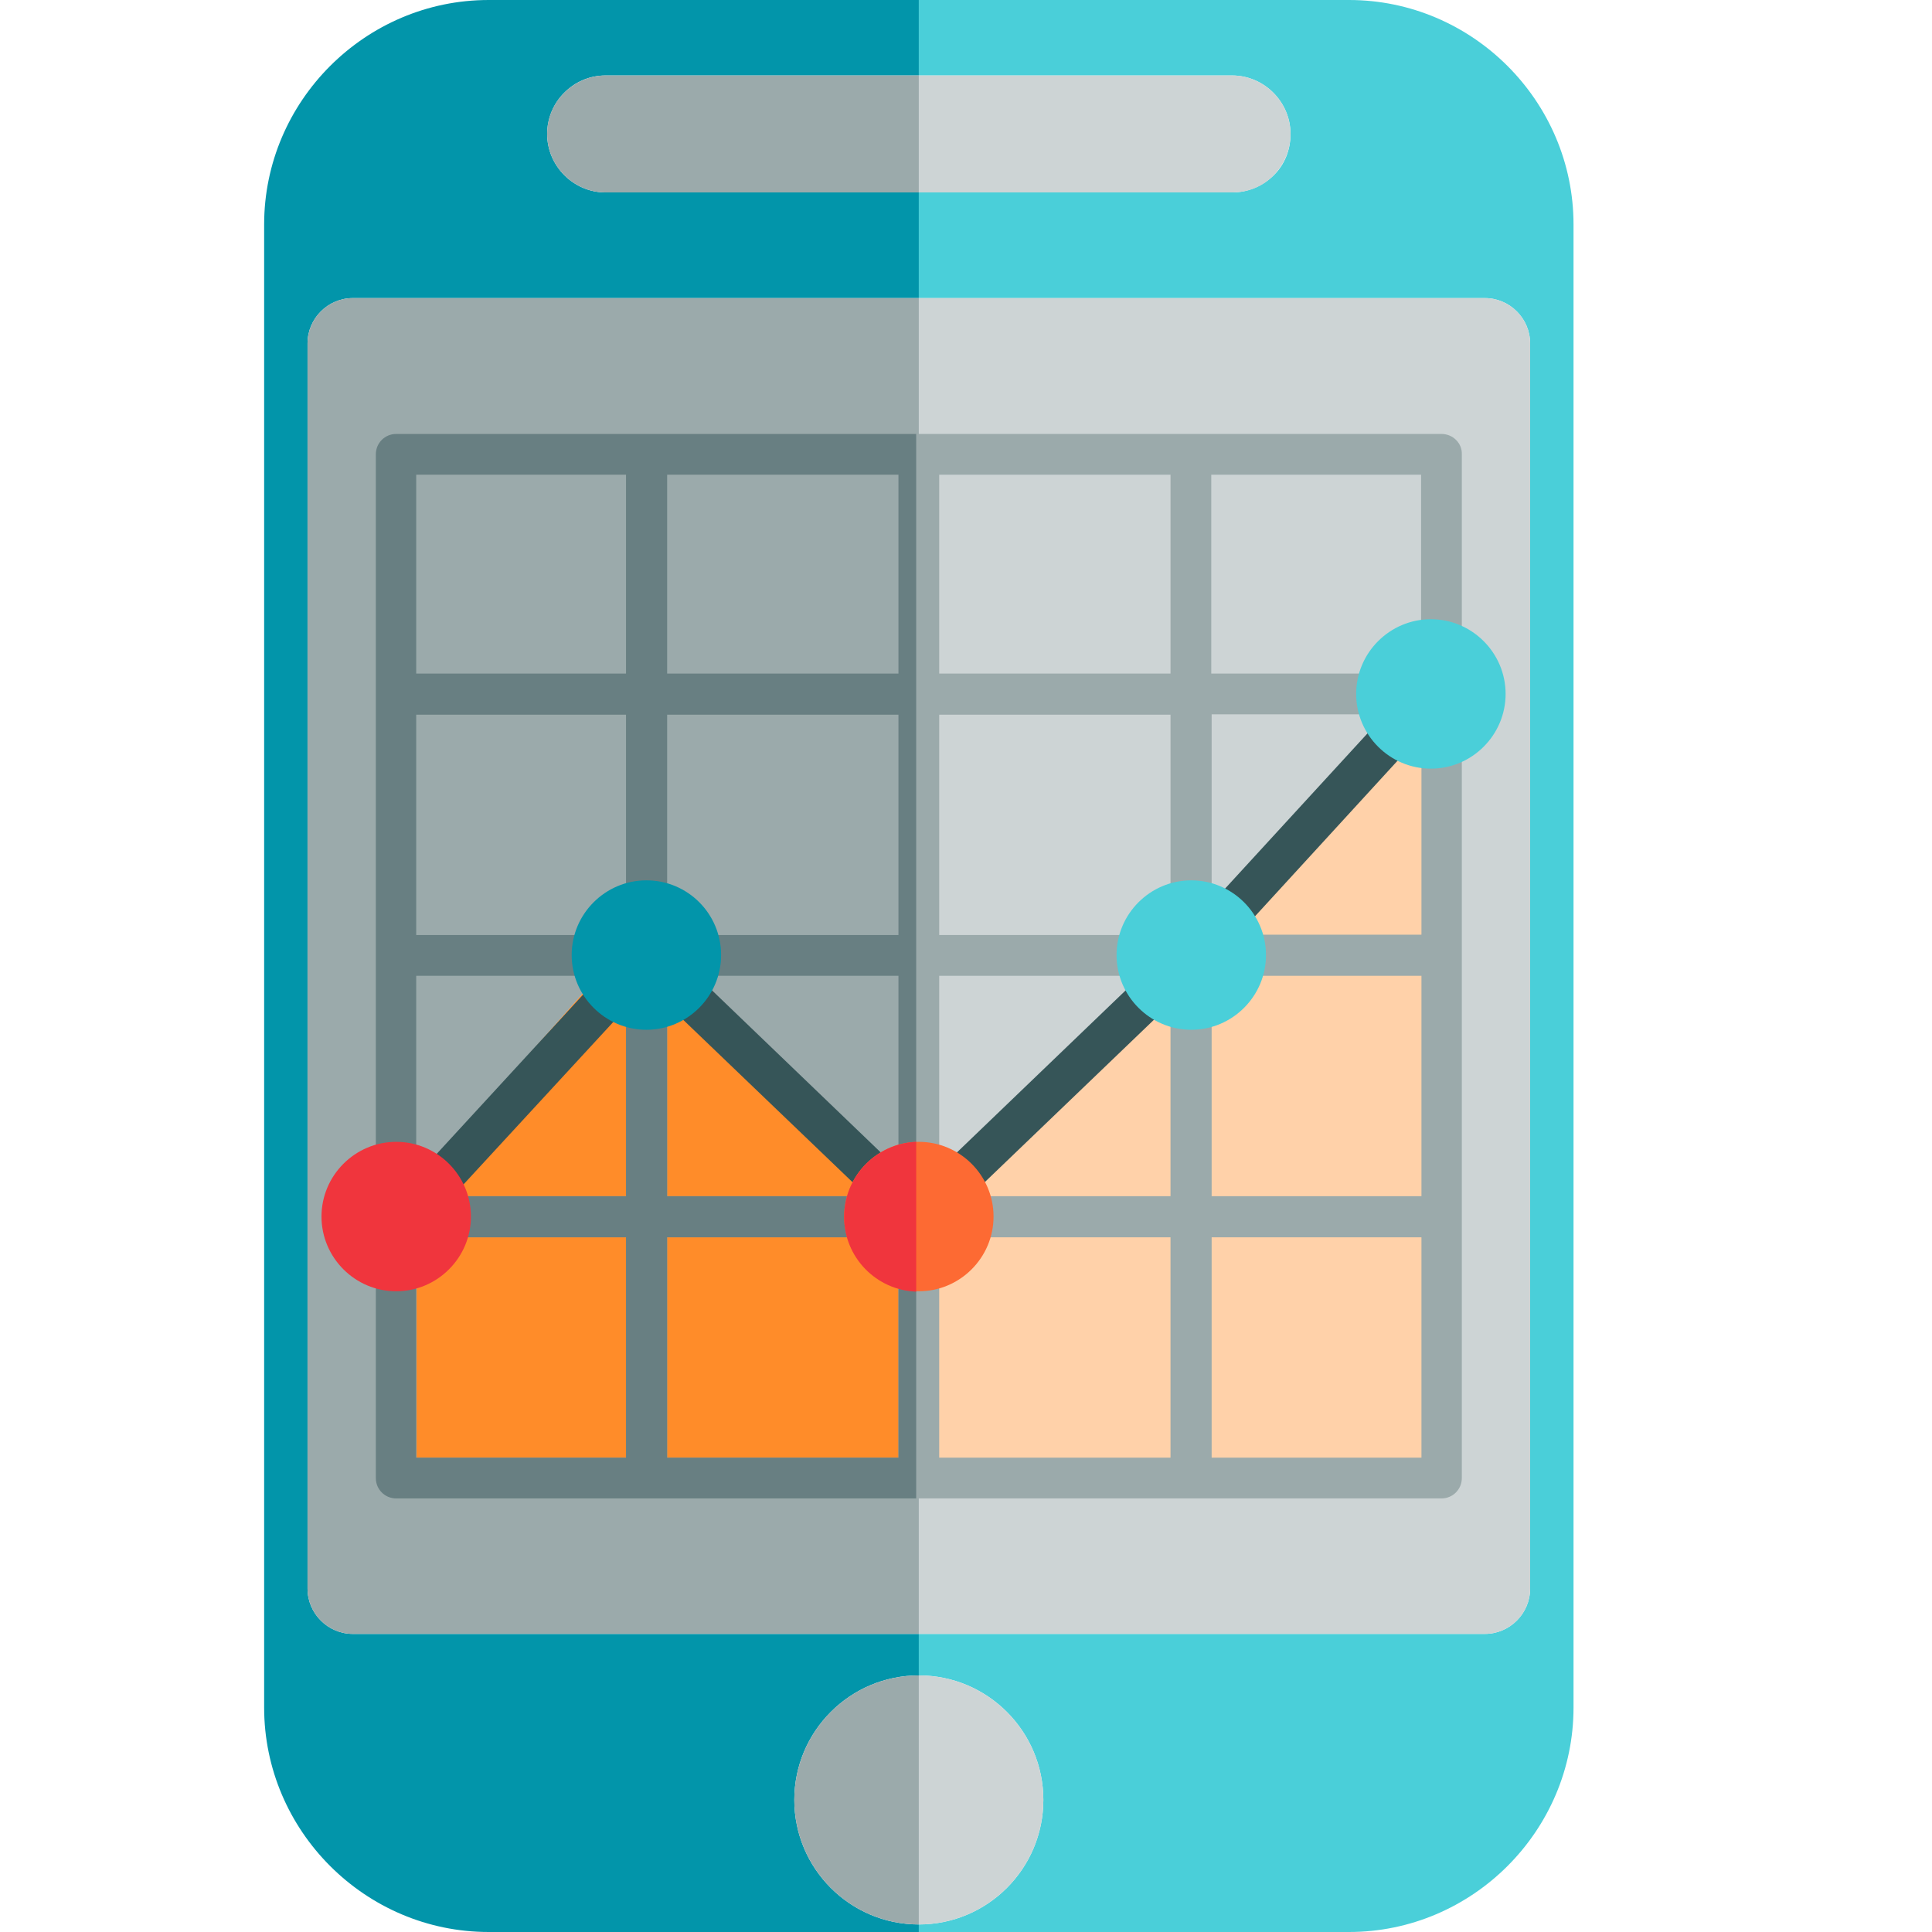 <?xml version="1.0" encoding="utf-8"?>
<!-- Generator: Adobe Illustrator 25.4.1, SVG Export Plug-In . SVG Version: 6.00 Build 0)  -->
<svg version="1.1" id="Layer_1" xmlns="http://www.w3.org/2000/svg" xmlns:xlink="http://www.w3.org/1999/xlink" x="0px" y="0px"
	 viewBox="206 -206 512 512" style="enable-background:new 206 -206 512 512;" xml:space="preserve">
<style type="text/css">
	.st0{fill:#0295AA;}
	.st1{fill:#4ACFD9;}
	.st2{fill:#9BAAAB;}
	.st3{fill:#CDD4D5;}
	.st4{fill:#FFD1A9;}
	.st5{fill:#FF8C29;}
	.st6{fill:#687F82;}
	.st7{fill:#365558;}
	.st8{fill:#F0353D;}
	.st9{fill:#FD6A33;}
</style>
<path class="st0" d="M355.5-181.4c-2.8,2.8-4.5,6.7-4.5,10.9c0,8.5,7,15.5,15.5,15.5h83v28h-150c-6.6,0-12,5.4-12,12v330
	c0,6.6,5.4,12,12,12h150v11c-18.2,0-33,14.8-33,33c0,18.2,14.8,33,33,33v2h-114c-32.7,0-59.5-26.8-59.5-59.5v-393
	c0-32.7,26.8-59.5,59.5-59.5h114v20h-83C362.2-186,358.4-184.3,355.5-181.4z"/>
<path class="st1" d="M623-146.5v393c0,32.7-26.8,59.5-59.5,59.5h-114v-2c18.2,0,33-14.8,33-33c0-18.2-14.8-33-33-33v-11h150
	c6.6,0,12-5.4,12-12v-330c0-6.6-5.4-12-12-12h-150v-28h83c4.3,0,8.1-1.7,11-4.5s4.5-6.7,4.5-11c0-8.5-7-15.5-15.5-15.5h-83v-20h114
	C596.2-206,623-179.2,623-146.5z"/>
<path class="st2" d="M449.5-186v31h-83c-8.5,0-15.5-7-15.5-15.5c0-4.3,1.7-8.1,4.5-10.9c2.8-2.8,6.7-4.6,11-4.6H449.5z"/>
<path class="st3" d="M548-170.5c0,4.3-1.7,8.1-4.5,11s-6.7,4.5-11,4.5h-83v-31h83C541-186,548-179,548-170.5z"/>
<path class="st2" d="M449.5-127v354h-150c-6.6,0-12-5.4-12-12v-330c0-6.6,5.4-12,12-12H449.5z"/>
<path class="st3" d="M611.5-115v330c0,6.6-5.4,12-12,12h-150v-354h150C606.1-127,611.5-121.6,611.5-115z"/>
<path class="st2" d="M449.5,238v66c-18.2,0-33-14.8-33-33C416.5,252.8,431.3,238,449.5,238z"/>
<path class="st3" d="M482.5,271c0,18.2-14.8,33-33,33v-66C467.7,238,482.5,252.8,482.5,271z"/>
<path class="st4" d="M521.8-88.4"/>
<path class="st4" d="M526.1-52.4"/>
<polygon class="st4" points="308.1,116.5 308.1,188.6 590.9,188.6 590.9,-33.6 521.7,47.2 449.5,110.7 374.5,41.4 "/>
<polygon class="st5" points="374.5,41.4 308.1,116.5 308.1,188.6 448.8,188.6 448.8,110 "/>
<path class="st2" d="M588-91H311c-3,0-5.4,2.4-5.4,5.4v271.3c0,3,2.4,5.4,5.4,5.4H588c3,0,5.4-2.4,5.4-5.4V-85.6
	C593.5-88.6,591-91,588-91z M516.2,41.8h-61.3v-58.4h61.3V41.8z M527.1-16.7h55.6v58.4h-55.6V-16.7z M454.9-27.5v-52.7h61.3v52.7
	H454.9z M444.1-27.5h-61.3v-52.7h61.3V-27.5z M444.1-16.7v58.4h-61.3v-58.4H444.1z M371.9,41.8h-55.6v-58.4h55.6V41.8z M316.4,52.6
	h55.6V111h-55.6V52.6z M382.8,52.6h61.3V111h-61.3V52.6z M444.1,121.9v58.4h-61.3v-58.4L444.1,121.9L444.1,121.9z M454.9,121.9h61.3
	v58.4h-61.3V121.9L454.9,121.9z M454.9,111V52.6h61.3V111L454.9,111L454.9,111z M527.1,52.6h55.6V111h-55.6V52.6z M582.6-27.5h-55.6
	v-52.7h55.6V-27.5z M371.9-80.2v52.7h-55.6v-52.7H371.9z M316.4,121.9h55.6v58.4h-55.6V121.9z M527.1,180.3v-58.4h55.6v58.4H527.1z"
	/>
<path class="st6" d="M311-91c-3,0-5.4,2.4-5.4,5.4v271.3c0,3,2.4,5.4,5.4,5.4h137.8V-91H311z M371.9,180.3h-55.6v-58.4h55.6V180.3z
	 M371.9,111h-55.6V52.6h55.6V111z M371.9,41.8h-55.6v-58.4h55.6V41.8z M371.9-27.5h-55.6v-52.7h55.6V-27.5z M444.1,180.3h-61.3
	v-58.4h61.3V180.3z M444.1,111h-61.3V52.6h61.3V111z M444.1,41.8h-61.3v-58.4h61.3V41.8z M382.8-27.5v-52.7h61.3v52.7H382.8z"/>
<path class="st7" d="M311,124.8c-1.3,0-2.6-0.5-3.7-1.4c-2.2-2-2.3-5.4-0.3-7.6l66.4-72.2c1-1.1,2.4-1.7,3.8-1.7
	c1.5,0,2.9,0.5,3.9,1.5l68.4,65.7l68.3-65.6l63.4-69.1c2-2.2,5.4-2.4,7.6-0.3c2.2,2,2.4,5.4,0.3,7.6l-63.5,69.3
	c-0.1,0.1-0.2,0.2-0.2,0.2l-72.2,69.3c-2.1,2-5.4,2-7.5,0l-68.2-65.4L314.9,123C313.9,124.2,312.4,124.8,311,124.8z"/>
<path class="st8" d="M311,96.6c-10.9,0-19.8,8.9-19.8,19.8s8.9,19.8,19.8,19.8s19.8-8.9,19.8-19.8S321.9,96.6,311,96.6z"/>
<path class="st0" d="M377.3,27.3c-10.9,0-19.8,8.9-19.8,19.8c0,10.9,8.9,19.8,19.8,19.8s19.8-8.9,19.8-19.8S388.3,27.3,377.3,27.3z"
	/>
<path class="st9" d="M449.5,96.6c-10.9,0-19.8,8.9-19.8,19.8s8.9,19.8,19.8,19.8c10.9,0,19.8-8.9,19.8-19.8S460.4,96.6,449.5,96.6z"
	/>
<path class="st8" d="M429.7,116.5c0,10.7,8.5,19.4,19.1,19.8V96.6C438.2,97,429.7,105.8,429.7,116.5z"/>
<g>
	<path class="st1" d="M521.7,27.3c-10.9,0-19.8,8.9-19.8,19.8c0,10.9,8.9,19.8,19.8,19.8c10.9,0,19.8-8.9,19.8-19.8
		S532.6,27.3,521.7,27.3z"/>
	<path class="st1" d="M585.2-41.9c-10.9,0-19.8,8.9-19.8,19.8s8.9,19.8,19.8,19.8c10.9,0,19.8-8.9,19.8-19.8S596.1-41.9,585.2-41.9z
		"/>
</g>
</svg>
